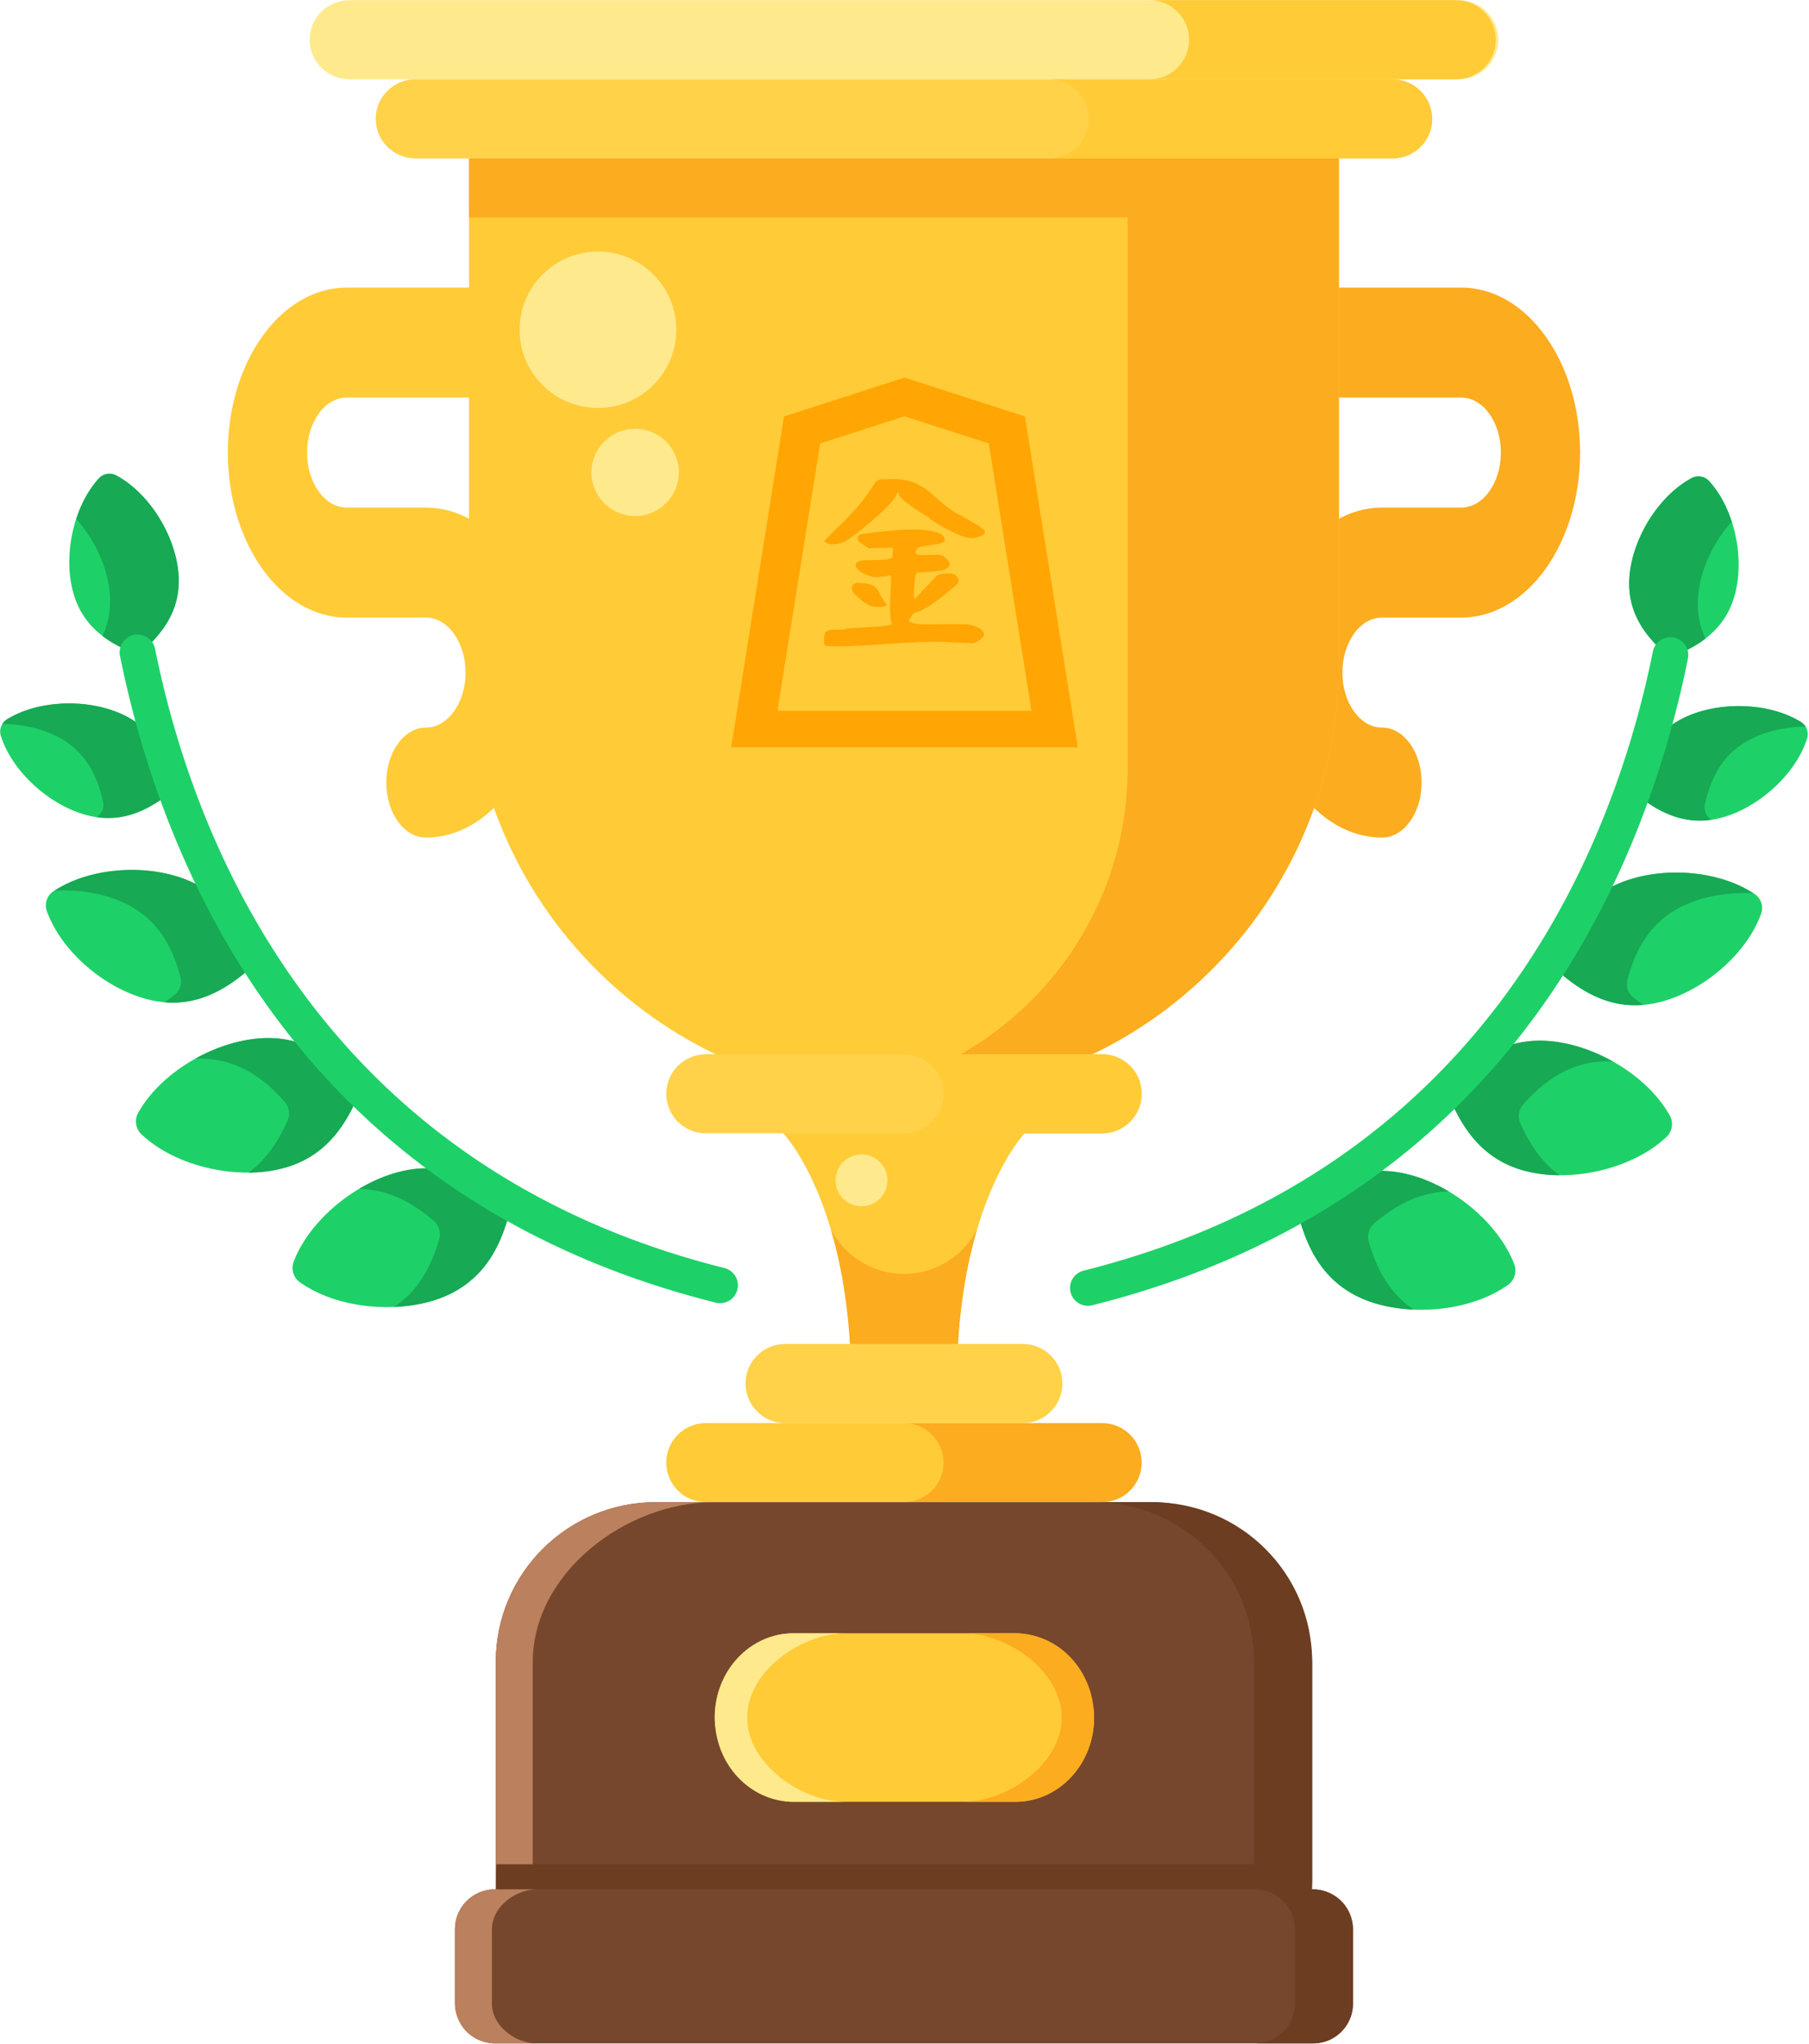 <?xml version="1.0" encoding="UTF-8" standalone="no"?>
<svg
   width="416.44"
   height="470.66"
   version="1.1"
   id="svg76"
   sodipodi:docname="goldTrophy.svg"
   inkscape:version="1.2.1 (9c6d41e410, 2022-07-14)"
   xmlns:inkscape="http://www.inkscape.org/namespaces/inkscape"
   xmlns:sodipodi="http://sodipodi.sourceforge.net/DTD/sodipodi-0.dtd"
   xmlns="http://www.w3.org/2000/svg"
   xmlns:svg="http://www.w3.org/2000/svg"
   xmlns:rdf="http://www.w3.org/1999/02/22-rdf-syntax-ns#"
   xmlns:cc="http://creativecommons.org/ns#"
   xmlns:dc="http://purl.org/dc/elements/1.1/">
  <defs
     id="defs80" />
  <sodipodi:namedview
     pagecolor="#ffffff"
     bordercolor="#666666"
     borderopacity="1"
     objecttolerance="10"
     gridtolerance="10"
     guidetolerance="10"
     inkscape:pageopacity="0"
     inkscape:pageshadow="2"
     inkscape:window-width="1350"
     inkscape:window-height="729"
     id="namedview78"
     showgrid="false"
     inkscape:zoom="0.70710678"
     inkscape:cx="162.63456"
     inkscape:cy="220.61732"
     inkscape:window-x="0"
     inkscape:window-y="0"
     inkscape:window-maximized="0"
     inkscape:current-layer="svg76"
     inkscape:showpageshadow="2"
     inkscape:pagecheckerboard="0"
     inkscape:deskcolor="#d1d1d1">
    <inkscape:grid
       type="xygrid"
       id="grid84" />
  </sodipodi:namedview>
  <g
     transform="matrix(0.608,0,0,0.607,52.45,79.852)"
     id="g66">
    <path
       d="m 256,283.31 h 45.667 v 15 c 0,0 -25.667,26.875 -25.667,94.875 h -40 c 0,-68 -25.667,-94.875 -25.667,-94.875 v -15 z"
       id="path2"
       inkscape:connector-curvature="0"
       style="fill:#ffcb37" />
    <path
       d="m 256,393.19 h -20 c 0,-24.681 -3.382,-43.939 -7.69,-58.466 5.171,10.033 15.625,16.898 27.69,16.898 12.065,0 22.519,-6.866 27.69,-16.899 -4.308,14.527 -7.69,33.786 -7.69,58.467 z"
       id="path4"
       inkscape:connector-curvature="0"
       style="fill:#fcac1f" />
    <path
       d="M 256,19.243 H 45 c -8.284,0 -15,9.34 -15,20.86 0,11.52 6.716,20.86 15,20.86 h 30 c 24.853,0 45,28.018 45,62.581 0,34.563 -20.147,62.581 -45,62.581 -8.284,0 -15,-9.34 -15,-20.86 0,-11.52 6.716,-20.86 15,-20.86 8.284,0 15,-9.34 15,-20.86 0,-11.52 -6.716,-20.86 -15,-20.86 H 45 C 20.147,102.685 0,74.667 0,40.104 0,5.541 20.147,-22.477 45,-22.477 h 211"
       id="path6"
       inkscape:connector-curvature="0"
       style="fill:#ffcb37" />
    <path
       d="m 256,-22.478 h 211 c 24.853,0 45,28.018 45,62.581 0,34.563 -20.147,62.581 -45,62.581 h -30 c -8.284,0 -15,9.34 -15,20.86 0,11.52 6.716,20.86 15,20.86 8.284,0 15,9.34 15,20.86 0,11.52 -6.716,20.86 -15,20.86 -24.853,0 -45,-28.018 -45,-62.581 0,-34.563 20.147,-62.581 45,-62.581 h 30 c 8.284,0 15,-9.34 15,-20.86 0,-11.52 -6.716,-20.86 -15,-20.86 H 256"
       id="path8"
       inkscape:connector-curvature="0"
       style="fill:#fcac1f" />
    <path
       d="m 256,284.52 c 90.954,0 164.69,-73.732 164.69,-164.69 V -71.48 H 91.32 v 191.31 c 0,90.954 73.732,164.69 164.69,164.69 z"
       id="path10"
       inkscape:connector-curvature="0"
       style="fill:#ffcb37" />
    <path
       d="m 91.316,-71.478 v 22.361 h 249.37 v 208.95 c 0,62.541 -46.047,114.32 -106.09,123.3 a 166.39,166.39 0 0 0 21.398,1.383 c 90.953,0 164.69,-73.732 164.69,-164.69 v -191.31 h -80 z"
       id="path12"
       inkscape:connector-curvature="0"
       style="fill:#fcac1f" />
    <path
       d="m 46,-101.48 h 420 c 8.284,0 15,-6.716 15,-15 0,-8.284 -6.716,-15 -15,-15 H 46 c -8.284,0 -15,6.716 -15,15 0,8.284 6.716,15 15,15 z"
       id="path14"
       inkscape:connector-curvature="0"
       style="fill:#ffe98d" />
    <path
       d="m 71,-71.478 h 370 c 8.284,0 15,-6.716 15,-15 0,-8.284 -133.14,-15 -141.42,-15 H 71 c -8.284,0 -15,6.716 -15,15 0,8.284 6.716,15 15,15 z m 110,339.79 h 150 c 8.284,0 15,6.716 15,15 0,8.284 -6.716,15 -15,15 H 181 c -8.284,0 -15,-6.716 -15,-15 0,-8.285 6.716,-15 15,-15 z"
       id="path16"
       inkscape:connector-curvature="0"
       style="fill:#ffd24a" />
    <path
       d="m 271,283.31 c 0,-8.284 -6.716,-15 -15,-15 h 75 c 8.284,0 15,6.716 15,15 0,8.284 -6.716,15 -15,15 h -75 c 8.284,0 15,-6.716 15,-15 z m -90,124.88 h 76.989 c 8.284,0 28.011,6.716 28.011,15 0,0 -6.716,15 -15,15 h -90 c -8.284,0 -15,-6.716 -15,-15 0,-8.285 6.716,-15 15,-15 z"
       id="path18"
       inkscape:connector-curvature="0"
       style="fill:#ffcb37" />
    <path
       d="m 271,423.19 c 0,-8.284 -6.716,-15 -15,-15 h 75 c 8.284,0 15,6.716 15,15 0,8.284 -6.716,15 -15,15 h -75 c 8.284,0 15,-6.716 15,-15 z"
       id="path20"
       inkscape:connector-curvature="0"
       style="fill:#fcac1f" />
    <path
       d="m 211,378.19 h 90 c 8.284,0 15,6.716 15,15 0,8.284 -6.716,15 -15,15 h -90 c -8.284,0 -15,-6.716 -15,-15 0,-8.285 6.716,-15 15,-15 z"
       id="path22"
       inkscape:connector-curvature="0"
       style="fill:#ffd24a" />
    <path
       d="m 326,-86.478 c 0,-8.284 -6.716,-15 -15,-15 h 130 c 8.284,0 15,6.716 15,15 0,8.284 -6.716,15 -15,15 H 311 c 8.284,0 15,-6.716 15,-15 z"
       id="path24"
       inkscape:connector-curvature="0"
       style="fill:#ffcb37" />
    <circle
       cx="154.21"
       cy="47.62"
       r="16.551"
       id="circle26"
       style="fill:#ffe98d" />
    <circle
       cx="140.14"
       cy="-6.478"
       r="29.664"
       id="circle28"
       style="fill:#ffe98d" />
    <path
       d="m 348.96,-131.48 c 8.284,0 15,6.716 15,15 0,8.284 -6.716,15 -15,15 h 116.09 c 8.284,0 15,-6.716 15,-15 0,-8.284 -6.716,-15 -15,-15 z"
       id="path32"
       inkscape:connector-curvature="0"
       style="fill:#ffcb37" />
    <circle
       transform="scale(-1,1)"
       cx="-239.91"
       cy="316.14"
       r="9.824"
       id="circle34"
       style="fill:#ffe98d" />
    <g
       id="g42"
       style="stroke-width:1.333">
      <path
         d="m 27.297,354.8 c -2.473,-1.758 -3.454,-5.023 -2.364,-7.854 5.824,-15.099 21.753,-28.596 37.948,-33.473 16.383,-4.933 29.209,0.113 41.014,10.17 a 6.76,6.76 0 0 1 2.106,6.99 c -4.289,14.904 -12.2,26.193 -28.582,31.126 -16.196,4.874 -36.927,2.414 -50.122,-6.96 z m -60.014,-56.139 c -2.2,-2.086 -2.72,-5.458 -1.243,-8.107 7.88,-14.138 25.537,-25.276 42.256,-27.84 16.914,-2.595 28.908,4.197 39.19,15.803 a 6.755,6.755 0 0 1 1.106,7.22 c -6.331,14.156 -15.738,24.227 -32.653,26.821 -16.716,2.564 -36.903,-2.77 -48.657,-13.897 z m -35.837,-84.708 a 6.38,6.38 0 0 1 2.43,-7.394 c 12.736,-8.58 32.466,-10.424 47.714,-5.412 15.425,5.072 22.66,15.967 26.374,30.207 a 6.415,6.415 0 0 1 -2.161,6.585 c -11.437,9.26 -23.728,13.74 -39.151,8.67 -15.249,-5.01 -30.04,-18.194 -35.206,-32.656 z m -17.399,-66.418 a 5.447,5.447 0 0 1 2.308,-6.225 c 11.129,-6.906 27.998,-7.85 40.837,-3.094 12.983,4.81 18.804,14.327 21.518,26.579 a 5.474,5.474 0 0 1 -2.054,5.545 c -10.04,7.527 -20.655,10.956 -33.642,6.148 -12.835,-4.757 -25.023,-16.461 -28.967,-28.952 z m 37.119,-97.682 a 5.439,5.439 0 0 1 6.542,-1.124 c 11.55,6.17 20.82,20.302 23.136,33.79 2.343,13.65 -2.978,23.456 -12.223,31.942 a 5.48,5.48 0 0 1 -5.829,1 c -11.544,-4.918 -19.83,-12.386 -22.17,-26.036 -2.318,-13.492 1.705,-29.903 10.544,-39.572 z"
         id="path36"
         inkscape:connector-curvature="0"
         style="fill:#1dd168" />
      <path
         d="m 80.021,338.42 a 6.76,6.76 0 0 0 -2.105,-6.99 c -8.551,-7.287 -17.646,-11.916 -28.232,-12.054 4.227,-2.52 8.684,-4.531 13.166,-5.88 16.382,-4.932 29.211,0.113 41.014,10.17 a 6.753,6.753 0 0 1 2.106,6.992 c -5.85,20.327 -18.697,32.409 -42.981,33.503 8.843,-5.961 13.906,-14.883 17.032,-25.74 z M 22.61,293.508 a 6.769,6.769 0 0 0 -1.105,-7.22 C 12.351,275.957 1.832,269.46 -12.296,269.984 c 6.503,-3.628 13.61,-6.197 20.56,-7.261 16.913,-2.595 28.907,4.197 39.19,15.804 a 6.756,6.756 0 0 1 1.105,7.219 c -6.33,14.156 -15.738,24.228 -32.653,26.822 -2.62,0.402 -5.331,0.609 -8.076,0.63 6.498,-4.792 11.148,-11.564 14.78,-19.69 z m -42.701,-47.803 a 6.41,6.41 0 0 0 2.164,-6.583 c -3.716,-14.238 -10.95,-25.138 -26.376,-30.206 -6.562,-2.157 -13.954,-3.036 -21.263,-2.661 12.749,-8.302 32.157,-10.049 47.215,-5.102 15.423,5.07 22.66,15.967 26.373,30.207 a 6.407,6.407 0 0 1 -2.161,6.581 c -9.02,7.304 -18.574,11.631 -29.777,10.648 1.288,-0.9 2.563,-1.86 3.825,-2.884 z m -29.215,-67.617 a 5.469,5.469 0 0 0 2.055,-5.542 c -2.716,-12.255 -8.535,-21.77 -21.52,-26.582 -5.101,-1.886 -10.838,-2.86 -16.6,-2.934 a 5.339,5.339 0 0 1 1.713,-1.73 c 11.128,-6.91 28.001,-7.852 40.836,-3.098 12.987,4.809 18.807,14.326 21.519,26.582 a 5.469,5.469 0 0 1 -2.055,5.542 c -8.09,6.068 -16.556,9.465 -26.334,8.038 0.13,-0.092 0.258,-0.177 0.386,-0.276 z m -8.077,-112.77 c 1.898,-5.863 4.795,-11.253 8.585,-15.4 a 5.439,5.439 0 0 1 6.542,-1.124 c 11.55,6.17 20.82,20.303 23.137,33.791 2.343,13.65 -2.978,23.456 -12.224,31.942 a 5.48,5.48 0 0 1 -5.828,1 c -3.829,-1.63 -7.291,-3.554 -10.307,-5.882 7.138,-14.863 0.054,-33.157 -9.905,-44.327 z"
         id="path38"
         inkscape:connector-curvature="0"
         style="fill:#17a954" />
      <path
         d="m 192.92,357.6 a 6.767,6.767 0 0 0 -4.916,-8.216 c -154.36,-38.816 -201.31,-163.83 -215.57,-234.9 a 6.772,6.772 0 0 0 -13.279,2.66 c 7.2,35.919 23.21,88.78 58.592,136.65 40.205,54.397 96.376,90.98 166.95,108.72 a 6.772,6.772 0 0 0 8.216,-4.916 z"
         id="path40"
         inkscape:connector-curvature="0"
         style="fill:#1dd168" />
    </g>
    <g
       id="g50"
       style="stroke-width:1.333">
      <path
         d="m 484.7,355.8 c 2.473,-1.758 3.454,-5.023 2.364,-7.854 -5.824,-15.099 -21.753,-28.596 -37.948,-33.473 -16.383,-4.933 -29.209,0.113 -41.014,10.17 a 6.76,6.76 0 0 0 -2.106,6.99 c 4.289,14.904 12.2,26.193 28.582,31.126 16.196,4.874 36.927,2.414 50.122,-6.96 z m 60.014,-56.139 c 2.2,-2.086 2.72,-5.458 1.243,-8.107 -7.88,-14.138 -25.537,-25.276 -42.256,-27.84 -16.914,-2.595 -28.908,4.197 -39.19,15.803 a 6.755,6.755 0 0 0 -1.106,7.22 c 6.331,14.156 15.738,24.227 32.653,26.821 16.716,2.564 36.903,-2.77 48.657,-13.897 z m 35.837,-84.708 a 6.38,6.38 0 0 0 -2.43,-7.394 c -12.736,-8.58 -32.466,-10.424 -47.714,-5.412 -15.425,5.072 -22.66,15.967 -26.374,30.207 a 6.415,6.415 0 0 0 2.161,6.585 c 11.437,9.26 23.728,13.74 39.151,8.67 15.249,-5.01 30.04,-18.194 35.206,-32.656 z m 17.399,-66.418 a 5.447,5.447 0 0 0 -2.308,-6.225 c -11.129,-6.906 -27.998,-7.85 -40.837,-3.094 -12.983,4.81 -18.804,14.327 -21.518,26.579 a 5.474,5.474 0 0 0 2.054,5.545 c 10.04,7.527 20.655,10.956 33.642,6.148 12.835,-4.757 25.023,-16.461 28.967,-28.952 z M 560.831,50.853 a 5.439,5.439 0 0 0 -6.542,-1.124 c -11.55,6.17 -20.82,20.302 -23.136,33.79 -2.343,13.65 2.978,23.456 12.223,31.942 a 5.48,5.48 0 0 0 5.829,1 c 11.544,-4.918 19.83,-12.386 22.17,-26.036 2.318,-13.492 -1.705,-29.903 -10.544,-39.572 z"
         id="path44"
         inkscape:connector-curvature="0"
         style="fill:#1dd168" />
      <path
         d="m 431.98,339.42 a 6.76,6.76 0 0 1 2.105,-6.99 c 8.551,-7.287 17.646,-11.916 28.232,-12.054 -4.227,-2.52 -8.684,-4.531 -13.166,-5.88 -16.382,-4.932 -29.211,0.113 -41.014,10.17 a 6.753,6.753 0 0 0 -2.106,6.992 c 5.85,20.327 18.697,32.409 42.981,33.503 -8.843,-5.961 -13.906,-14.883 -17.032,-25.74 z m 57.411,-44.912 a 6.769,6.769 0 0 1 1.105,-7.22 c 9.154,-10.331 19.673,-16.828 33.801,-16.304 -6.503,-3.628 -13.61,-6.197 -20.56,-7.261 -16.913,-2.595 -28.907,4.197 -39.19,15.804 a 6.756,6.756 0 0 0 -1.105,7.219 c 6.33,14.156 15.738,24.228 32.653,26.822 2.62,0.402 5.331,0.609 8.076,0.63 -6.498,-4.792 -11.148,-11.564 -14.78,-19.69 z m 42.701,-47.803 a 6.41,6.41 0 0 1 -2.164,-6.583 c 3.716,-14.238 10.95,-25.138 26.376,-30.206 6.562,-2.157 13.954,-3.036 21.263,-2.661 -12.749,-8.302 -32.157,-10.049 -47.215,-5.102 -15.423,5.07 -22.66,15.967 -26.373,30.207 a 6.407,6.407 0 0 0 2.161,6.581 c 9.02,7.304 18.574,11.631 29.777,10.648 a 66.445,66.445 0 0 1 -3.825,-2.884 z m 29.215,-67.617 a 5.469,5.469 0 0 1 -2.055,-5.542 c 2.716,-12.255 8.535,-21.77 21.52,-26.582 5.101,-1.886 10.838,-2.86 16.6,-2.934 a 5.339,5.339 0 0 0 -1.713,-1.73 c -11.128,-6.91 -28.001,-7.852 -40.836,-3.098 -12.987,4.809 -18.807,14.326 -21.519,26.582 a 5.469,5.469 0 0 0 2.055,5.542 c 8.09,6.068 16.556,9.465 26.334,8.038 -0.13,-0.092 -0.258,-0.177 -0.386,-0.276 z m 8.077,-112.77 c -1.898,-5.863 -4.795,-11.253 -8.585,-15.4 a 5.439,5.439 0 0 0 -6.542,-1.124 c -11.55,6.17 -20.82,20.303 -23.137,33.791 -2.343,13.65 2.978,23.456 12.224,31.942 a 5.48,5.48 0 0 0 5.828,1 c 3.829,-1.63 7.291,-3.554 10.307,-5.882 -7.138,-14.863 -0.054,-33.157 9.905,-44.327 z"
         id="path46"
         inkscape:connector-curvature="0"
         style="fill:#17a954" />
      <path
         d="m 319.08,358.6 a 6.767,6.767 0 0 1 4.916,-8.216 c 154.36,-38.816 201.31,-163.83 215.57,-234.9 a 6.772,6.772 0 0 1 13.279,2.66 c -7.2,35.919 -23.21,88.78 -58.592,136.65 -40.205,54.397 -96.376,90.98 -166.95,108.72 a 6.772,6.772 0 0 1 -8.216,-4.916 z"
         id="path48"
         inkscape:connector-curvature="0"
         style="fill:#1dd168" />
    </g>
    <rect
       x="101.45"
       y="438.19"
       width="309.1"
       height="204.07"
       ry="60.624"
       id="rect52"
       style="fill:#76472c;paint-order:markers fill stroke" />
    <path
       d="m 349.93,438.19 c 33.586,0 60.623,27.039 60.623,60.625 v 82.826 c 0,33.586 -27.037,60.623 -60.623,60.623 h -22 c 33.586,0 60.623,-27.037 60.623,-60.623 v -82.826 c 0,-33.586 -27.037,-60.625 -60.623,-60.625 z"
       id="path54"
       inkscape:connector-curvature="0"
       style="fill:#6c3d21;paint-order:markers fill stroke" />
    <path
       d="m 162.07,438.19 c -33.586,0 -60.623,27.039 -60.623,60.625 v 82.826 c 0,33.586 27.037,60.623 60.623,60.623 h 22 c -33.586,0 -68.623,-27.037 -68.623,-60.623 v -82.826 c 0,-33.586 35.037,-60.625 68.623,-60.625 z"
       id="path56"
       inkscape:connector-curvature="0"
       style="fill:#bb805d;paint-order:markers fill stroke" />
    <rect
       x="85.997"
       y="585.05"
       width="340.01"
       height="58.43"
       ry="15.105"
       id="rect58"
       style="fill:#76472c;paint-order:markers fill stroke" />
    <path
       d="m 101.71,575.54 c -0.119,0 -0.215,5.906 -0.215,10.756 0,4.85 0.096,-1.246 0.215,-1.246 h 308.58 c 0.119,0 0.215,6.096 0.215,1.246 0,-4.85 -0.096,-10.756 -0.215,-10.756 z"
       id="path60"
       inkscape:connector-curvature="0"
       style="fill:#6c3d21;paint-order:markers fill stroke" />
    <path
       d="m 101.1,585.05 a 15.072,15.072 0 0 0 -15.105,15.106 v 28.219 a 15.073,15.073 0 0 0 15.105,15.106 h 16 c -8.368,0 -17.105,-6.737 -17.105,-15.106 v -28.219 c 0,-8.368 8.737,-15.106 17.105,-15.106 z"
       id="path62"
       inkscape:connector-curvature="0"
       style="fill:#bb805d;paint-order:markers fill stroke" />
    <path
       d="m 410.9,585.05 a 15.073,15.073 0 0 1 15.106,15.106 v 28.219 A 15.073,15.073 0 0 1 410.9,643.481 h -22 a 15.073,15.073 0 0 0 15.106,-15.106 V 600.156 A 15.073,15.073 0 0 0 388.9,585.05 Z"
       id="path64"
       inkscape:connector-curvature="0"
       style="fill:#6c3d21;paint-order:markers fill stroke" />
  </g>
  <g
     style="font-style:normal;font-weight:400;font-size:40px;line-height:1.25;font-family:sans-serif;letter-spacing:0;word-spacing:0;fill:#ffa504;fill-opacity:1;stroke:none"
     aria-label="金"
     id="g13974"
     transform="matrix(1.105,0,0,1.132,183.373,103.966)">
    <path
       style="font-style:normal;font-variant:normal;font-weight:400;font-stretch:normal;font-family:'Otsutome_font Bold';-inkscape-font-specification:'Otsutome_font Bold, ';fill:#ffa504;fill-opacity:1"
       d="m 5.758,39.27 v -1.32 q -0.04,-1.08 0.48,-1.4 0.52,-0.32 1.6,-0.32 h 0.96 q 1.08,0 1.72,-0.24 0.64,-0.08 4.56,-0.28 3.96,-0.2 4.8,-0.56 -0.4,-1.4 -0.4,-3.24 0,-1.08 0.2,-4.88 0.04,-0.52 0.04,-1.16 0,-0.72 -0.24,-0.72 -0.04,0 -0.56,0.16 -0.48,0.16 -0.96,0.16 h -0.2 q -0.12,-0.04 -0.2,-0.04 -0.36,0.12 -0.76,0.12 -1.36,0 -2.92,-0.8 -1.56,-0.84 -1.56,-1.64 0,-0.44 0.56,-0.72 0.32,-0.32 3.2,-0.32 2.92,0 3.76,-0.48 0.2,-0.12 0.2,-1.08 v -1 l -5.04,0.16 -1.12,-0.76 q -1.16,-0.6 -1.16,-1.24 0,-0.48 0.68,-0.88 7.44,-0.96 10.64,-0.96 4.16,0 6.24,1.04 0.6,0.68 0.6,1.04 0,0.64 -1.48,0.88 -1.44,0.24 -2.92,0.44 -1.44,0.2 -1.48,0.76 -0.24,0.36 -0.24,0.56 0,0.52 1.56,0.52 0.44,0 1.36,-0.04 0.92,-0.04 1.36,-0.04 1.48,0 1.72,0.4 1.12,0.88 1.12,1.56 0,0.6 -0.84,0.88 l 0.04,0.04 q 0,0.2 -1.32,0.36 -1.28,0.16 -2.76,0.28 -1.44,0.08 -1.64,0.12 -0.08,-0.08 -0.16,-0.08 -0.36,0 -0.56,1.48 -0.2,1.48 -0.2,2.96 0,0.84 0.08,1.08 0.64,-0.56 2.36,-2.4 1.76,-1.84 2.16,-2.2 0.36,-0.68 2.52,-0.68 1.6,0 1.72,0.6 0.44,0.12 0.44,0.92 0,0.44 -0.2,0.6 -0.16,0.12 -1.12,0.92 -0.96,0.8 -1.36,1.12 l -1.28,1 q -0.92,0.68 -1.52,1.08 -0.56,0.36 -1.36,0.8 -0.8,0.44 -1.52,0.72 -1.12,0.2 -1.56,1.16 -0.36,0.36 -0.36,0.6 0,0.84 4.2,0.84 0.84,0 2.4,-0.04 1.56,-0.04 2.12,-0.04 1.16,0 1.4,0.08 0.32,-0.04 1,-0.04 1.72,0 3.08,0.6 1.4,0.6 1.4,1.4 0,0.76 -1.28,1.44 l -0.88,0.44 -3.92,-0.16 q -1.92,-0.16 -4.32,-0.16 -3.4,0 -10.04,0.48 -6.6,0.44 -9.76,0.44 -1.68,0 -2.48,-0.04 z m 0,-21.04 q 1.24,-1.36 3.4,-3.36 2.16,-2.04 3.76,-3.88 1.2,-1.32 3.08,-4.12 0.08,-0.12 0.2,-0.28 0.64,-1.08 1.84,-0.96 h 0.76 q 0.52,-0.04 1.04,-0.04 h 0.48 q 2.72,0 4.76,1 2.04,1 3.12,2.04 1.08,1 2.8,2.36 1.4,1.16 3.52,2.16 0.08,0.08 2.4,1.36 2.32,1.28 2.32,1.92 0,0.76 -2.52,1.16 h -0.28 q -1.64,0 -5.24,-1.88 -3.56,-1.92 -3.72,-2.4 -1.4,-0.68 -3.8,-2.36 -2.36,-1.68 -2.36,-2.24 0,-0.24 -0.08,-0.32 -0.08,-0.12 -0.2,-0.04 -0.08,0.08 -0.16,0.28 -0.56,1.4 -3.72,4.2 -2.24,2 -5.8,4.64 -1.88,1.4 -3.84,1.4 -1.12,0 -1.76,-0.64 z m 5.8,9.52 q 0,-1.04 1.32,-1.04 0.48,0 0.8,0.08 h 0.28 q 1.16,0 1.92,0.48 0.8,0.44 1.12,1.04 0.32,0.56 0.76,1.4 0.48,0.8 0.96,1.24 0.04,0.08 0.04,0.16 0,0.48 -1.48,0.48 -2,0 -2.48,-0.56 l -0.48,-0.24 q -0.2,-0.12 -0.36,-0.2 -0.12,-0.12 -0.36,-0.32 -0.24,-0.2 -0.36,-0.28 -0.12,-0.12 -0.52,-0.44 -0.36,-0.36 -0.56,-0.52 -0.6,-0.52 -0.6,-1.28 z"
       id="path13972" />
  </g>
  <g
     transform="matrix(2.817 0 0 3.011 -120.44 939.74)"
     stroke-width="1.298"
     paint-order="markers fill stroke"
     id="g74">
    <rect
       x="101.16"
       y="-187.22"
       width="31.003"
       height="12.887"
       ry="6.444"
       fill="#ffcb37"
       id="rect68" />
    <path
       d="M107.61-187.22c-3.57 0-6.444 2.874-6.444 6.444s2.874 6.443 6.444 6.443h4.233c-3.57 0-8.03-2.874-8.03-6.444s4.46-6.443 8.03-6.443z"
       fill="#ffe98d"
       id="path70" />
    <path
       d="M125.72-187.22c3.57 0 6.444 2.874 6.444 6.444s-2.874 6.443-6.444 6.443h-4.233c3.57 0 8.03-2.874 8.03-6.444s-4.46-6.443-8.03-6.443z"
       fill="#fcac1f"
       id="path72" />
  </g>
  <g
     style="fill:none;stroke:#ffa504;stroke-width:8.072;stroke-dasharray:none;stroke-opacity:1"
     transform="matrix(1.098,0,0,1.079,164.002,-15.866)"
     id="g1884">
    <g
       id="g1883"
       transform="matrix(1.051,0,0,0.974,-0.452,4.444)"
       style="fill:none;stroke:#ffa504;stroke-width:7.976;stroke-dasharray:none;stroke-opacity:1">
      <g
         style="fill:none;fill-opacity:1;stroke:#ffa504;stroke-width:5.146;stroke-dasharray:none;stroke-opacity:1"
         id="g55026"
         transform="matrix(1.55,0,0,1.55,57.579,87.893)" />
      <g
         id="g1874"
         style="fill:none;stroke:#ffa504;stroke-width:7.976;stroke-dasharray:none;stroke-opacity:1">
        <g
           id="g1867"
           style="fill:none;stroke:#ffa504;stroke-width:7.976;stroke-dasharray:none;stroke-opacity:1">
          <g
             transform="matrix(1.55,0,0,1.55,56.603,86.082)"
             id="g5765-1"
             style="fill:none;fill-opacity:1;stroke:#ffa504;stroke-width:5.146;stroke-dasharray:none;stroke-opacity:1">
            <path
               sodipodi:nodetypes="cccccc"
               d="M -11.524,7.362 -24.702,12.025 -30.849,54.296 7.802,54.296 1.654,12.025 Z"
               id="path5763-5"
               inkscape:connector-curvature="0"
               style="fill:none;fill-opacity:0.992;stroke:#ffa504;stroke-width:5.146;stroke-miterlimit:4;stroke-dasharray:none;stroke-opacity:1" />
          </g>
        </g>
      </g>
    </g>
    <g
       aria-label="王"
       style="font-style:normal;font-variant:normal;font-weight:normal;font-stretch:normal;font-size:26.667px;line-height:1.25;font-family:KaiTi;-inkscape-font-specification:KaiTi;letter-spacing:0px;word-spacing:0px;fill:none;fill-opacity:1;stroke:#ffa504;stroke-width:5.026;stroke-miterlimit:4;stroke-dasharray:none;stroke-opacity:1"
       id="text5169-4"
       transform="matrix(1.606,0,0,1.606,-2.627,77.218)">
      <g
         id="g1888"
         style="fill:none;stroke:#ffa504;stroke-width:5.026;stroke-dasharray:none;stroke-opacity:1" />
    </g>
  </g>
</svg>
